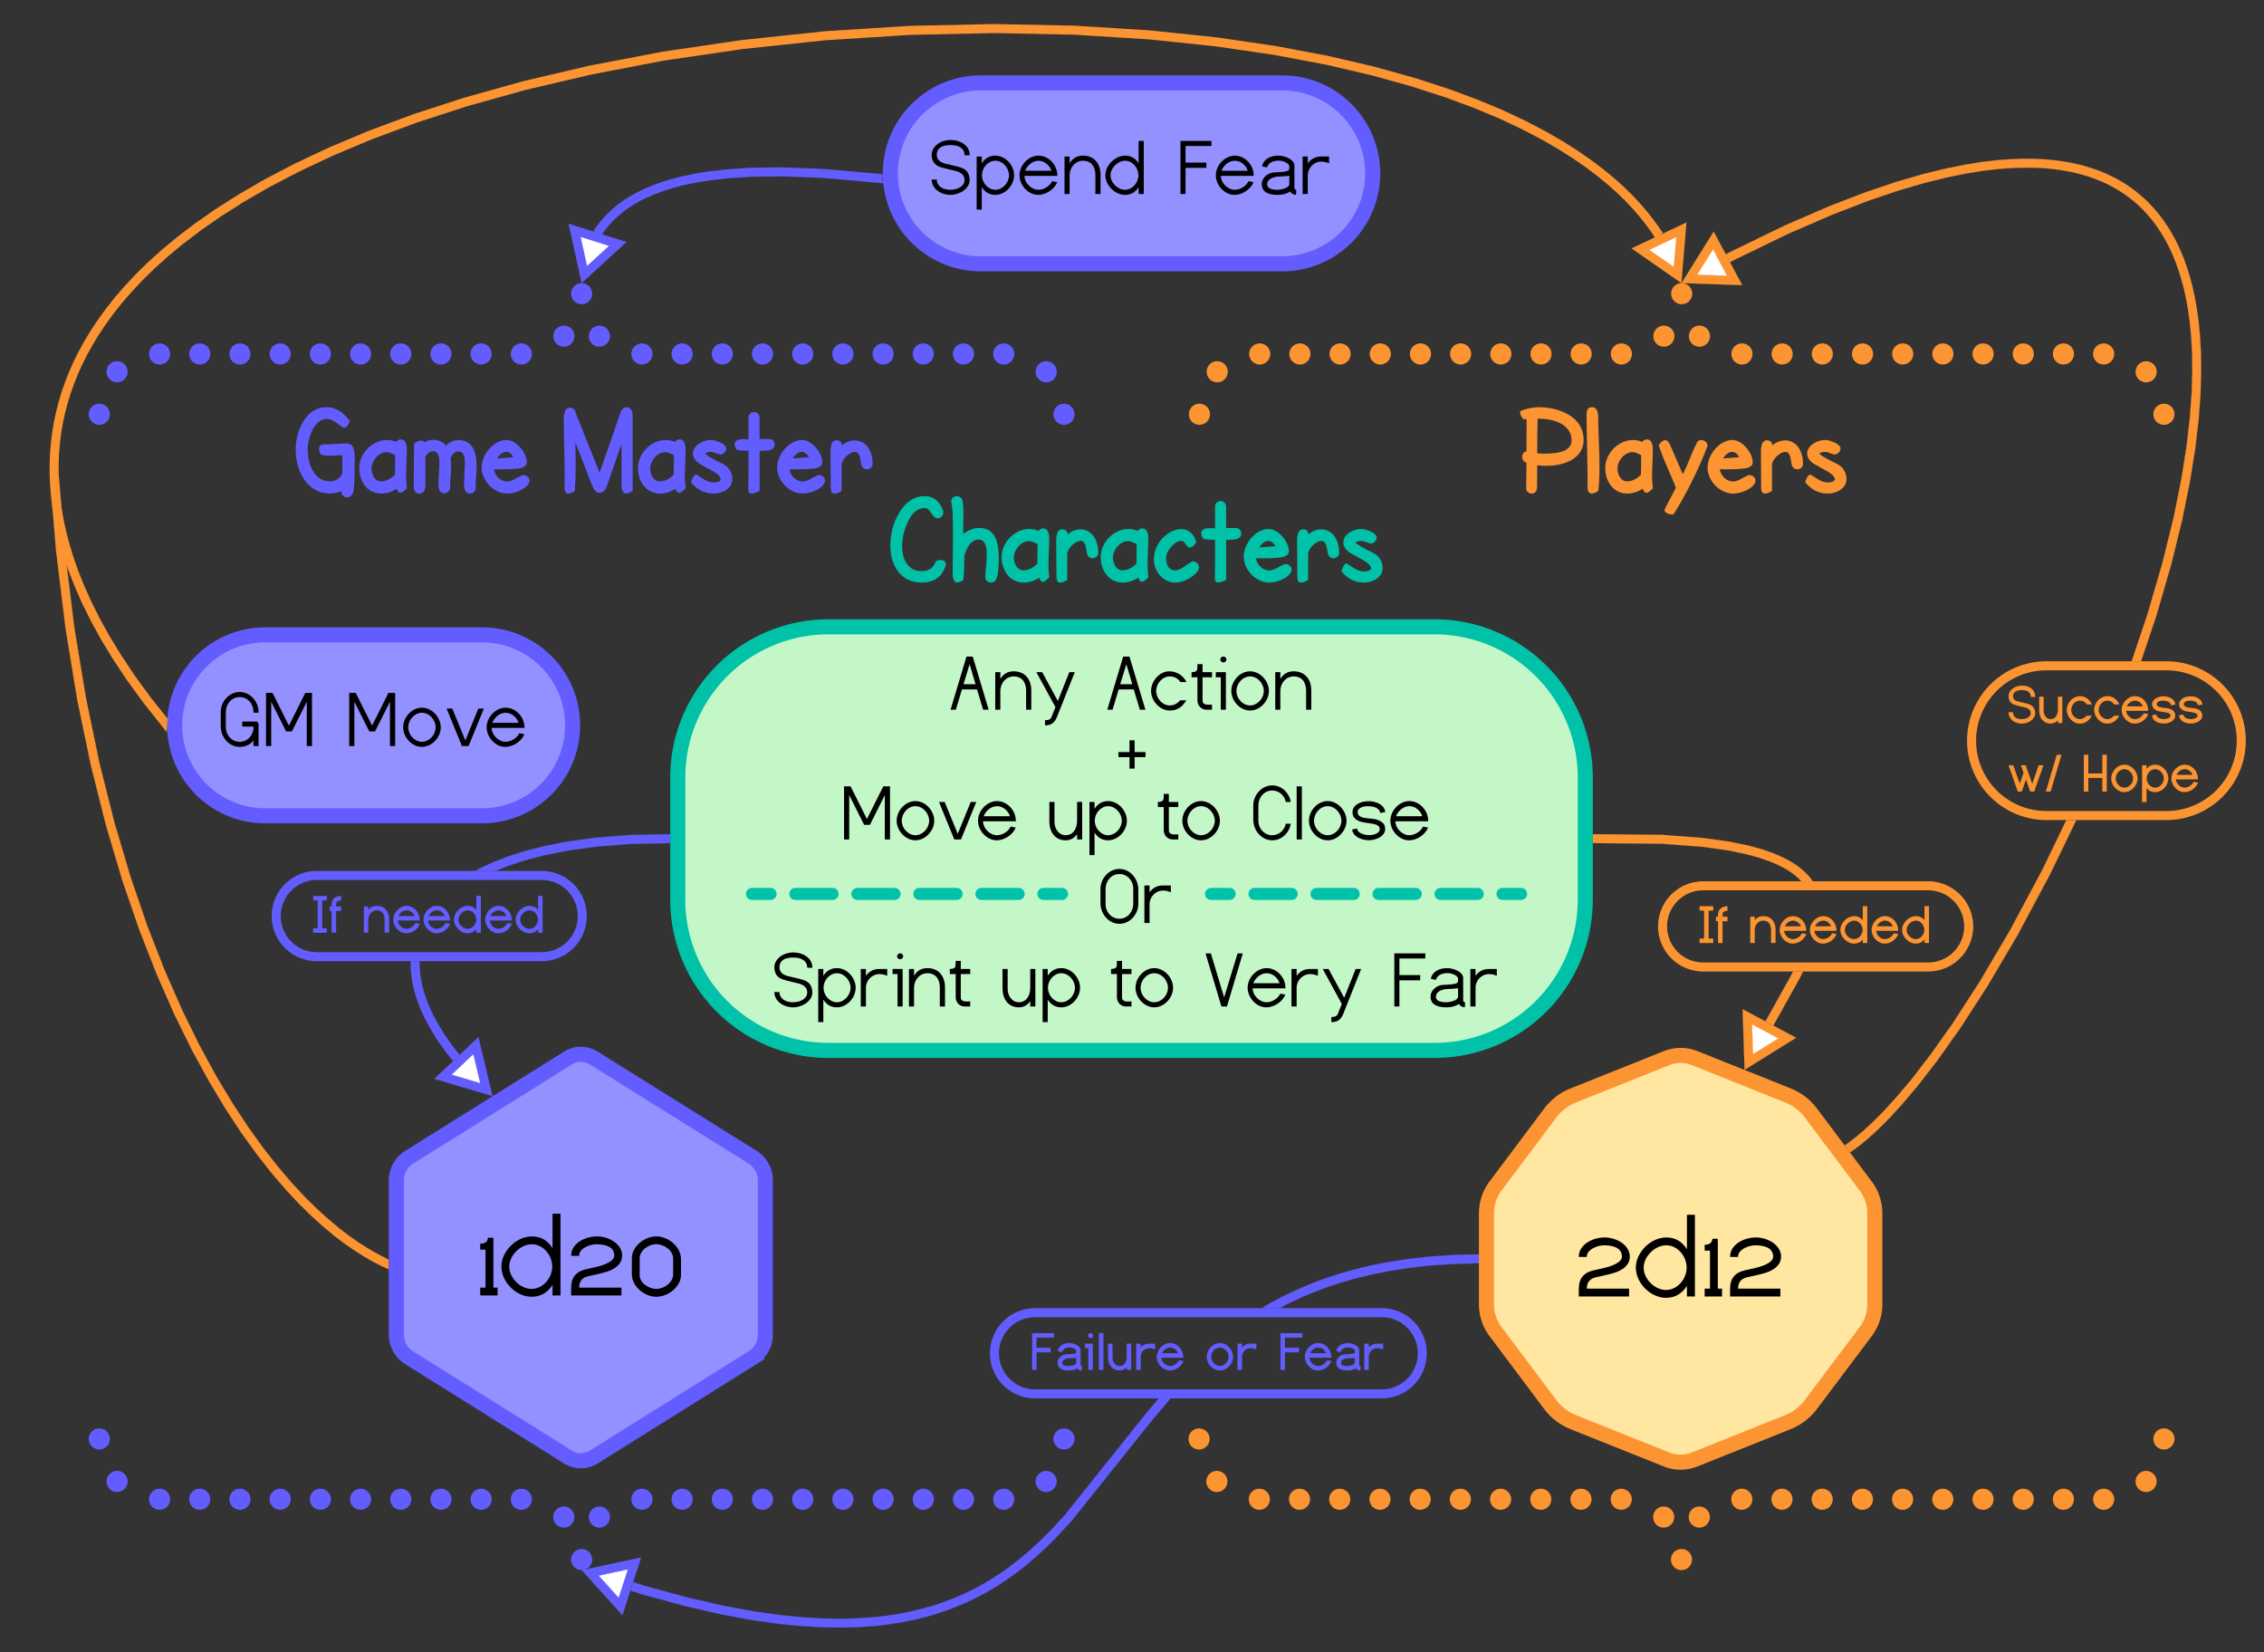 <svg xmlns="http://www.w3.org/2000/svg" xmlns:xlink="http://www.w3.org/1999/xlink" xmlns:lucid="lucid" width="751" height="548"><rect width="100%" height="100%" fill="#333333" stroke="none"/><g transform="translate(-64 -355)" lucid:page-tab-id="q9nzXhnqPFUj"><path d="M96.94 835.77a3.5 3.5 0 0 1-3.5-3.5 3.5 3.5 0 0 1 3.5-3.5 3.5 3.5 0 0 1 3.5 3.5 3.5 3.5 0 0 1-3.5 3.5m5.9 14.08a3.5 3.5 0 0 1-3.5-3.5 3.5 3.5 0 0 1 3.5-3.5 3.5 3.5 0 0 1 3.5 3.5 3.5 3.5 0 0 1-3.5 3.5m14.1 5.92a3.5 3.5 0 0 1-3.5-3.5 3.5 3.5 0 0 1 3.5-3.5 3.5 3.5 0 0 1 3.5 3.5 3.5 3.5 0 0 1-3.5 3.5m13.33 0a3.5 3.5 0 0 1-3.5-3.5 3.5 3.5 0 0 1 3.5-3.5 3.5 3.5 0 0 1 3.5 3.5 3.5 3.5 0 0 1-3.5 3.5m13.33 0a3.5 3.5 0 0 1-3.5-3.5 3.5 3.5 0 0 1 3.5-3.5 3.5 3.5 0 0 1 3.5 3.5 3.5 3.5 0 0 1-3.5 3.5m13.34 0a3.5 3.5 0 0 1-3.5-3.5 3.5 3.5 0 0 1 3.5-3.5 3.5 3.5 0 0 1 3.5 3.5 3.5 3.5 0 0 1-3.5 3.5m13.33 0a3.5 3.5 0 0 1-3.5-3.5 3.5 3.5 0 0 1 3.5-3.5 3.5 3.5 0 0 1 3.5 3.5 3.5 3.5 0 0 1-3.5 3.5m13.33 0a3.5 3.5 0 0 1-3.5-3.5 3.5 3.5 0 0 1 3.5-3.5 3.5 3.5 0 0 1 3.5 3.5 3.5 3.5 0 0 1-3.5 3.5m13.34 0a3.5 3.5 0 0 1-3.5-3.5 3.5 3.5 0 0 1 3.5-3.5 3.5 3.5 0 0 1 3.5 3.5 3.5 3.5 0 0 1-3.5 3.5m13.33 0a3.5 3.5 0 0 1-3.5-3.5 3.5 3.5 0 0 1 3.5-3.5 3.5 3.5 0 0 1 3.5 3.5 3.5 3.5 0 0 1-3.5 3.5m13.33 0a3.5 3.5 0 0 1-3.5-3.5 3.5 3.5 0 0 1 3.5-3.5 3.5 3.5 0 0 1 3.5 3.5 3.5 3.5 0 0 1-3.5 3.5m13.34 0a3.5 3.5 0 0 1-3.5-3.5 3.5 3.5 0 0 1 3.5-3.5 3.5 3.5 0 0 1 3.5 3.5 3.5 3.5 0 0 1-3.5 3.5m14.08 5.9a3.5 3.5 0 0 1-3.5-3.5 3.5 3.5 0 0 1 3.5-3.5 3.5 3.5 0 0 1 3.5 3.5 3.5 3.5 0 0 1-3.5 3.5m5.92 14.1a3.5 3.5 0 0 1-3.5-3.5 3.5 3.5 0 0 1 3.5-3.5 3.5 3.5 0 0 1 3.5 3.5 3.5 3.5 0 0 1-3.5 3.5m5.9-14.1a3.5 3.5 0 0 1-3.5-3.5 3.5 3.5 0 0 1 3.5-3.5 3.5 3.5 0 0 1 3.5 3.5 3.5 3.5 0 0 1-3.5 3.5m14.1-5.9a3.5 3.5 0 0 1-3.5-3.5 3.5 3.5 0 0 1 3.5-3.5 3.5 3.5 0 0 1 3.5 3.5 3.5 3.5 0 0 1-3.5 3.5m13.33 0a3.5 3.5 0 0 1-3.5-3.5 3.5 3.5 0 0 1 3.5-3.5 3.5 3.5 0 0 1 3.5 3.5 3.5 3.5 0 0 1-3.5 3.5m13.33 0a3.5 3.5 0 0 1-3.5-3.5 3.5 3.5 0 0 1 3.5-3.5 3.5 3.5 0 0 1 3.5 3.5 3.5 3.5 0 0 1-3.5 3.5m13.34 0a3.5 3.5 0 0 1-3.5-3.5 3.5 3.5 0 0 1 3.5-3.5 3.5 3.5 0 0 1 3.5 3.5 3.5 3.5 0 0 1-3.5 3.5m13.33 0a3.5 3.5 0 0 1-3.5-3.5 3.5 3.5 0 0 1 3.5-3.5 3.5 3.5 0 0 1 3.5 3.5 3.5 3.5 0 0 1-3.5 3.5m13.33 0a3.5 3.5 0 0 1-3.5-3.5 3.5 3.5 0 0 1 3.5-3.5 3.5 3.5 0 0 1 3.5 3.5 3.5 3.5 0 0 1-3.5 3.5m13.34 0a3.5 3.5 0 0 1-3.5-3.5 3.5 3.5 0 0 1 3.5-3.5 3.5 3.5 0 0 1 3.5 3.5 3.5 3.5 0 0 1-3.5 3.5m13.33 0a3.5 3.5 0 0 1-3.5-3.5 3.5 3.5 0 0 1 3.5-3.5 3.5 3.5 0 0 1 3.5 3.5 3.5 3.5 0 0 1-3.5 3.5m13.33 0a3.5 3.5 0 0 1-3.5-3.5 3.5 3.5 0 0 1 3.5-3.5 3.5 3.5 0 0 1 3.5 3.5 3.5 3.5 0 0 1-3.5 3.5m13.34 0a3.5 3.5 0 0 1-3.5-3.5 3.5 3.5 0 0 1 3.5-3.5 3.5 3.5 0 0 1 3.5 3.5 3.5 3.5 0 0 1-3.5 3.5m14.08-5.9a3.5 3.5 0 0 1-3.5-3.5 3.5 3.5 0 0 1 3.5-3.5 3.5 3.5 0 0 1 3.5 3.5 3.5 3.5 0 0 1-3.5 3.5m5.92-14.1a3.5 3.5 0 0 1-3.5-3.5 3.5 3.5 0 0 1 3.5-3.5 3.5 3.5 0 0 1 3.5 3.5 3.5 3.5 0 0 1-3.5 3.5m0 0a3.5 3.5 0 0 1-3.5-3.5 3.5 3.5 0 0 1 3.5-3.5 3.5 3.5 0 0 1 3.5 3.5 3.5 3.5 0 0 1-3.5 3.5m0-339.87a3.5 3.5 0 0 1-3.5-3.5 3.5 3.5 0 0 1 3.5-3.5 3.5 3.5 0 0 1 3.5 3.5 3.5 3.5 0 0 1-3.5 3.5m-5.9-14.08a3.5 3.5 0 0 1-3.5-3.5 3.5 3.5 0 0 1 3.5-3.5 3.5 3.5 0 0 1 3.5 3.5 3.5 3.5 0 0 1-3.5 3.5m-14.1-5.92a3.5 3.5 0 0 1-3.5-3.5 3.5 3.5 0 0 1 3.5-3.5 3.5 3.5 0 0 1 3.5 3.5 3.5 3.5 0 0 1-3.5 3.5m-13.34 0a3.5 3.5 0 0 1-3.5-3.5 3.5 3.5 0 0 1 3.5-3.5 3.5 3.5 0 0 1 3.5 3.5 3.5 3.5 0 0 1-3.5 3.5m-13.33 0a3.5 3.5 0 0 1-3.5-3.5 3.5 3.5 0 0 1 3.5-3.5 3.5 3.5 0 0 1 3.5 3.5 3.5 3.5 0 0 1-3.5 3.5m-13.33 0a3.5 3.5 0 0 1-3.5-3.5 3.5 3.5 0 0 1 3.5-3.5 3.5 3.5 0 0 1 3.5 3.5 3.5 3.5 0 0 1-3.5 3.5m-13.34 0a3.5 3.5 0 0 1-3.5-3.5 3.5 3.5 0 0 1 3.5-3.5 3.5 3.5 0 0 1 3.5 3.5 3.5 3.5 0 0 1-3.5 3.5m-13.33 0a3.5 3.5 0 0 1-3.5-3.5 3.5 3.5 0 0 1 3.5-3.5 3.5 3.5 0 0 1 3.5 3.5 3.5 3.5 0 0 1-3.5 3.5m-13.33 0a3.5 3.5 0 0 1-3.5-3.5 3.5 3.5 0 0 1 3.5-3.5 3.5 3.5 0 0 1 3.5 3.5 3.5 3.5 0 0 1-3.5 3.5m-13.34 0a3.5 3.5 0 0 1-3.5-3.5 3.5 3.5 0 0 1 3.5-3.5 3.5 3.5 0 0 1 3.5 3.5 3.5 3.5 0 0 1-3.5 3.5m-13.33 0a3.5 3.5 0 0 1-3.5-3.5 3.5 3.5 0 0 1 3.5-3.5 3.5 3.5 0 0 1 3.5 3.5 3.5 3.5 0 0 1-3.5 3.5m-13.33 0a3.5 3.5 0 0 1-3.5-3.5 3.5 3.5 0 0 1 3.5-3.5 3.5 3.5 0 0 1 3.5 3.5 3.5 3.5 0 0 1-3.5 3.5m-14.1-5.9a3.5 3.5 0 0 1-3.5-3.5 3.5 3.5 0 0 1 3.5-3.5 3.5 3.5 0 0 1 3.5 3.5 3.5 3.5 0 0 1-3.5 3.5m-5.9-14.1a3.5 3.5 0 0 1-3.5-3.5 3.5 3.5 0 0 1 3.5-3.5 3.5 3.5 0 0 1 3.5 3.5 3.5 3.5 0 0 1-3.5 3.5m-5.9 14.1a3.5 3.5 0 0 1-3.5-3.5 3.5 3.5 0 0 1 3.5-3.5 3.5 3.5 0 0 1 3.5 3.5 3.5 3.5 0 0 1-3.5 3.5m-14.1 5.9a3.5 3.5 0 0 1-3.5-3.5 3.5 3.5 0 0 1 3.5-3.5 3.5 3.5 0 0 1 3.5 3.5 3.5 3.5 0 0 1-3.5 3.5m-13.34 0a3.5 3.5 0 0 1-3.5-3.5 3.5 3.5 0 0 1 3.5-3.5 3.5 3.5 0 0 1 3.5 3.5 3.5 3.5 0 0 1-3.5 3.5m-13.33 0a3.5 3.5 0 0 1-3.5-3.5 3.5 3.5 0 0 1 3.5-3.5 3.5 3.5 0 0 1 3.5 3.5 3.5 3.5 0 0 1-3.5 3.5m-13.33 0a3.5 3.5 0 0 1-3.5-3.5 3.5 3.5 0 0 1 3.5-3.5 3.5 3.5 0 0 1 3.5 3.5 3.5 3.5 0 0 1-3.5 3.5m-13.34 0a3.5 3.5 0 0 1-3.5-3.5 3.5 3.5 0 0 1 3.5-3.5 3.5 3.5 0 0 1 3.5 3.5 3.5 3.5 0 0 1-3.5 3.5m-13.33 0a3.5 3.5 0 0 1-3.5-3.5 3.5 3.5 0 0 1 3.5-3.5 3.5 3.5 0 0 1 3.5 3.5 3.5 3.5 0 0 1-3.5 3.5m-13.33 0a3.5 3.5 0 0 1-3.5-3.5 3.5 3.5 0 0 1 3.5-3.5 3.5 3.5 0 0 1 3.5 3.5 3.5 3.5 0 0 1-3.5 3.5m-13.34 0a3.5 3.5 0 0 1-3.5-3.5 3.5 3.5 0 0 1 3.5-3.5 3.5 3.5 0 0 1 3.5 3.5 3.5 3.5 0 0 1-3.5 3.5m-13.33 0a3.5 3.5 0 0 1-3.5-3.5 3.5 3.5 0 0 1 3.5-3.5 3.5 3.5 0 0 1 3.5 3.5 3.5 3.5 0 0 1-3.5 3.5m-13.33 0a3.5 3.5 0 0 1-3.5-3.5 3.5 3.5 0 0 1 3.5-3.5 3.5 3.5 0 0 1 3.5 3.5 3.5 3.5 0 0 1-3.5 3.5m-14.1 5.9a3.5 3.5 0 0 1-3.5-3.5 3.5 3.5 0 0 1 3.5-3.5 3.5 3.5 0 0 1 3.5 3.5 3.5 3.5 0 0 1-3.5 3.5m-5.9 14.1a3.5 3.5 0 0 1-3.5-3.5 3.5 3.5 0 0 1 3.5-3.5 3.5 3.5 0 0 1 3.5 3.5 3.5 3.5 0 0 1-3.5 3.5" fill="#635dff"/><path d="M461.75 835.77a3.5 3.5 0 0 1-3.5-3.5 3.5 3.5 0 0 1 3.5-3.5 3.5 3.5 0 0 1 3.5 3.5 3.5 3.5 0 0 1-3.5 3.5m5.9 14.1a3.5 3.5 0 0 1-3.5-3.5 3.5 3.5 0 0 1 3.5-3.5 3.5 3.5 0 0 1 3.5 3.5 3.5 3.5 0 0 1-3.5 3.5m14.1 5.9a3.5 3.5 0 0 1-3.5-3.5 3.5 3.5 0 0 1 3.5-3.5 3.5 3.5 0 0 1 3.5 3.5 3.5 3.5 0 0 1-3.5 3.5m13.33 0a3.5 3.5 0 0 1-3.5-3.5 3.5 3.5 0 0 1 3.5-3.5 3.5 3.5 0 0 1 3.5 3.5 3.5 3.5 0 0 1-3.5 3.5m13.33 0a3.5 3.5 0 0 1-3.5-3.5 3.5 3.5 0 0 1 3.5-3.5 3.5 3.5 0 0 1 3.5 3.5 3.5 3.5 0 0 1-3.5 3.5m13.35 0a3.5 3.5 0 0 1-3.5-3.5 3.5 3.5 0 0 1 3.5-3.5 3.5 3.5 0 0 1 3.5 3.5 3.5 3.5 0 0 1-3.5 3.5m13.33 0a3.5 3.5 0 0 1-3.5-3.5 3.5 3.5 0 0 1 3.5-3.5 3.5 3.5 0 0 1 3.5 3.5 3.5 3.5 0 0 1-3.5 3.5m13.33 0a3.5 3.5 0 0 1-3.5-3.5 3.5 3.5 0 0 1 3.5-3.5 3.5 3.5 0 0 1 3.5 3.5 3.5 3.5 0 0 1-3.5 3.5m13.35 0a3.5 3.5 0 0 1-3.5-3.5 3.5 3.5 0 0 1 3.5-3.5 3.5 3.5 0 0 1 3.5 3.5 3.5 3.5 0 0 1-3.5 3.5m13.33 0a3.5 3.5 0 0 1-3.5-3.5 3.5 3.5 0 0 1 3.5-3.5 3.5 3.5 0 0 1 3.5 3.5 3.5 3.5 0 0 1-3.5 3.5m13.33 0a3.5 3.5 0 0 1-3.5-3.5 3.5 3.5 0 0 1 3.5-3.5 3.5 3.5 0 0 1 3.5 3.5 3.5 3.5 0 0 1-3.5 3.5m13.35 0a3.5 3.5 0 0 1-3.5-3.5 3.5 3.5 0 0 1 3.5-3.5 3.5 3.5 0 0 1 3.5 3.5 3.5 3.5 0 0 1-3.5 3.5m14.08 5.9a3.5 3.5 0 0 1-3.5-3.5 3.5 3.5 0 0 1 3.5-3.5 3.5 3.5 0 0 1 3.5 3.5 3.5 3.5 0 0 1-3.5 3.5m5.92 14.1a3.5 3.5 0 0 1-3.5-3.5 3.5 3.5 0 0 1 3.5-3.5 3.5 3.5 0 0 1 3.5 3.5 3.5 3.5 0 0 1-3.5 3.5m5.9-14.1a3.5 3.5 0 0 1-3.5-3.5 3.5 3.5 0 0 1 3.5-3.5 3.5 3.5 0 0 1 3.5 3.5 3.5 3.5 0 0 1-3.5 3.5m14.1-5.9a3.5 3.5 0 0 1-3.5-3.5 3.5 3.5 0 0 1 3.5-3.5 3.5 3.5 0 0 1 3.5 3.5 3.5 3.5 0 0 1-3.5 3.5m13.33 0a3.5 3.5 0 0 1-3.5-3.5 3.5 3.5 0 0 1 3.5-3.5 3.5 3.5 0 0 1 3.5 3.5 3.5 3.5 0 0 1-3.5 3.5m13.33 0a3.5 3.5 0 0 1-3.5-3.5 3.5 3.5 0 0 1 3.5-3.5 3.5 3.5 0 0 1 3.5 3.5 3.5 3.5 0 0 1-3.5 3.5m13.35 0a3.5 3.5 0 0 1-3.5-3.5 3.5 3.5 0 0 1 3.5-3.5 3.5 3.5 0 0 1 3.5 3.5 3.5 3.5 0 0 1-3.5 3.5m13.33 0a3.5 3.5 0 0 1-3.5-3.5 3.5 3.5 0 0 1 3.5-3.5 3.5 3.5 0 0 1 3.5 3.5 3.5 3.5 0 0 1-3.5 3.5m13.33 0a3.5 3.5 0 0 1-3.5-3.5 3.5 3.5 0 0 1 3.5-3.5 3.5 3.5 0 0 1 3.5 3.5 3.5 3.5 0 0 1-3.5 3.5m13.35 0a3.5 3.5 0 0 1-3.5-3.5 3.5 3.5 0 0 1 3.5-3.5 3.5 3.5 0 0 1 3.5 3.5 3.5 3.5 0 0 1-3.5 3.5m13.33 0a3.5 3.5 0 0 1-3.5-3.5 3.5 3.5 0 0 1 3.5-3.5 3.5 3.5 0 0 1 3.5 3.5 3.5 3.5 0 0 1-3.5 3.5m13.33 0a3.5 3.5 0 0 1-3.5-3.5 3.5 3.5 0 0 1 3.5-3.5 3.5 3.5 0 0 1 3.5 3.5 3.5 3.5 0 0 1-3.5 3.5m13.35 0a3.5 3.5 0 0 1-3.5-3.5 3.5 3.5 0 0 1 3.5-3.5 3.5 3.5 0 0 1 3.5 3.5 3.5 3.5 0 0 1-3.5 3.5m14.08-5.9a3.5 3.5 0 0 1-3.5-3.5 3.5 3.5 0 0 1 3.5-3.5 3.5 3.5 0 0 1 3.5 3.5 3.5 3.5 0 0 1-3.5 3.5m5.92-14.1a3.5 3.5 0 0 1-3.5-3.5 3.5 3.5 0 0 1 3.5-3.5 3.5 3.5 0 0 1 3.5 3.5 3.5 3.5 0 0 1-3.5 3.5m0 0a3.5 3.5 0 0 1-3.5-3.5 3.5 3.5 0 0 1 3.5-3.5 3.5 3.5 0 0 1 3.5 3.5 3.5 3.5 0 0 1-3.5 3.5m0-339.87a3.5 3.5 0 0 1-3.5-3.5 3.5 3.5 0 0 1 3.5-3.5 3.5 3.5 0 0 1 3.5 3.5 3.5 3.5 0 0 1-3.5 3.5m-5.9-14.08a3.5 3.5 0 0 1-3.5-3.5 3.5 3.5 0 0 1 3.5-3.5 3.5 3.5 0 0 1 3.5 3.5 3.5 3.5 0 0 1-3.5 3.5m-14.1-5.92a3.5 3.5 0 0 1-3.5-3.5 3.5 3.5 0 0 1 3.5-3.5 3.5 3.5 0 0 1 3.5 3.5 3.5 3.5 0 0 1-3.5 3.5m-13.34 0a3.5 3.5 0 0 1-3.5-3.5 3.5 3.5 0 0 1 3.5-3.5 3.5 3.5 0 0 1 3.5 3.5 3.5 3.5 0 0 1-3.5 3.5m-13.32 0a3.5 3.5 0 0 1-3.5-3.5 3.5 3.5 0 0 1 3.5-3.5 3.5 3.5 0 0 1 3.5 3.5 3.5 3.5 0 0 1-3.5 3.5m-13.33 0a3.5 3.5 0 0 1-3.5-3.5 3.5 3.5 0 0 1 3.5-3.5 3.5 3.5 0 0 1 3.5 3.5 3.5 3.5 0 0 1-3.5 3.5m-13.34 0a3.5 3.5 0 0 1-3.5-3.5 3.5 3.5 0 0 1 3.5-3.5 3.5 3.5 0 0 1 3.5 3.5 3.5 3.5 0 0 1-3.5 3.5m-13.32 0a3.5 3.5 0 0 1-3.5-3.5 3.5 3.5 0 0 1 3.5-3.5 3.5 3.5 0 0 1 3.5 3.5 3.5 3.5 0 0 1-3.5 3.5m-13.33 0a3.5 3.5 0 0 1-3.5-3.5 3.5 3.5 0 0 1 3.5-3.5 3.5 3.5 0 0 1 3.5 3.5 3.5 3.5 0 0 1-3.5 3.5m-13.34 0a3.5 3.5 0 0 1-3.5-3.5 3.5 3.5 0 0 1 3.5-3.5 3.5 3.5 0 0 1 3.5 3.5 3.5 3.5 0 0 1-3.5 3.5m-13.32 0a3.5 3.5 0 0 1-3.5-3.5 3.5 3.5 0 0 1 3.5-3.5 3.5 3.5 0 0 1 3.5 3.5 3.5 3.5 0 0 1-3.5 3.5m-13.33 0a3.5 3.5 0 0 1-3.5-3.5 3.5 3.5 0 0 1 3.5-3.5 3.5 3.5 0 0 1 3.5 3.5 3.5 3.5 0 0 1-3.5 3.5m-14.1-5.9a3.5 3.5 0 0 1-3.5-3.5 3.5 3.5 0 0 1 3.5-3.5 3.5 3.5 0 0 1 3.5 3.5 3.5 3.5 0 0 1-3.5 3.5m-5.9-14.1a3.5 3.5 0 0 1-3.5-3.5 3.5 3.5 0 0 1 3.5-3.5 3.5 3.5 0 0 1 3.5 3.5 3.5 3.5 0 0 1-3.5 3.5m-5.9 14.1a3.5 3.5 0 0 1-3.5-3.5 3.5 3.5 0 0 1 3.5-3.5 3.5 3.5 0 0 1 3.5 3.5 3.5 3.5 0 0 1-3.5 3.5m-14.1 5.9a3.5 3.5 0 0 1-3.5-3.5 3.5 3.5 0 0 1 3.5-3.5 3.5 3.5 0 0 1 3.5 3.5 3.5 3.5 0 0 1-3.5 3.5m-13.34 0a3.5 3.5 0 0 1-3.5-3.5 3.5 3.5 0 0 1 3.5-3.5 3.5 3.5 0 0 1 3.5 3.5 3.5 3.5 0 0 1-3.5 3.5m-13.32 0a3.5 3.5 0 0 1-3.5-3.5 3.5 3.5 0 0 1 3.5-3.5 3.5 3.5 0 0 1 3.5 3.5 3.5 3.5 0 0 1-3.5 3.5m-13.33 0a3.5 3.5 0 0 1-3.5-3.5 3.5 3.5 0 0 1 3.5-3.5 3.5 3.5 0 0 1 3.5 3.5 3.5 3.5 0 0 1-3.5 3.5m-13.34 0a3.5 3.5 0 0 1-3.5-3.5 3.5 3.5 0 0 1 3.5-3.5 3.5 3.5 0 0 1 3.5 3.5 3.5 3.5 0 0 1-3.5 3.5m-13.32 0a3.5 3.5 0 0 1-3.5-3.5 3.5 3.5 0 0 1 3.5-3.5 3.5 3.5 0 0 1 3.5 3.5 3.5 3.5 0 0 1-3.5 3.5m-13.33 0a3.5 3.5 0 0 1-3.5-3.5 3.5 3.5 0 0 1 3.5-3.5 3.5 3.5 0 0 1 3.5 3.5 3.5 3.5 0 0 1-3.5 3.5m-13.34 0a3.5 3.5 0 0 1-3.5-3.5 3.5 3.5 0 0 1 3.5-3.5 3.5 3.5 0 0 1 3.5 3.5 3.5 3.5 0 0 1-3.5 3.5m-13.32 0a3.5 3.5 0 0 1-3.5-3.5 3.5 3.5 0 0 1 3.5-3.5 3.5 3.5 0 0 1 3.5 3.5 3.5 3.5 0 0 1-3.5 3.5m-13.33 0a3.5 3.5 0 0 1-3.5-3.5 3.5 3.5 0 0 1 3.5-3.5 3.5 3.5 0 0 1 3.5 3.5 3.5 3.5 0 0 1-3.5 3.5m-14.1 5.9a3.5 3.5 0 0 1-3.5-3.5 3.5 3.5 0 0 1 3.5-3.5 3.5 3.5 0 0 1 3.5 3.5 3.5 3.5 0 0 1-3.5 3.5m-5.9 14.1a3.5 3.5 0 0 1-3.5-3.5 3.5 3.5 0 0 1 3.5-3.5 3.5 3.5 0 0 1 3.5 3.5 3.5 3.5 0 0 1-3.5 3.5" fill="#fc9432"/><path d="M660.77 679.84l-8.56 15.34-2.56-1.44 8.53-15.28.6-1.23h3.3zm-45.33-47.93l13.7 1.05 8.9 1.26 6.2 1.3 4.53 1.27 3.44 1.22 2.7 1.14 2.2 1.1 1.77 1.05 1.5 1 1.25 1 1.08.96.93.95.82.95.7.94.14.2h-3.76l-.08-.1-.8-.8-.93-.85-1.1-.86-1.34-.92-1.63-.96-2-1-2.52-1.08-3.27-1.15-4.35-1.22-6-1.26-8.72-1.24-13.48-1.02-21.47-.2.03-2.96z" stroke="#fc9432" stroke-width=".05" fill="#fc9432"/><path d="M593.9 631.7v2.95h-1.54v-2.97z" fill="#fc9432"/><path stroke="#fc9432" stroke-width=".05" fill="#fc9432"/><path d="M656.84 699.3l-12.74 7.93-.5-15z" fill="#fff"/><path d="M659.8 699.2l-17.1 10.63-.65-20.1zm-14.3 5.43l8.4-5.22-8.73-4.66z" stroke="#fc9432" stroke-width=".05" fill="#fc9432"/><path d="M615.5 662.26A13.47 13.47 0 0 1 629 648.8h74.57a13.47 13.47 0 0 1 13.47 13.46 13.47 13.47 0 0 1-13.47 13.47H629a13.47 13.47 0 0 1-13.5-13.47z" stroke="#fc9432" stroke-width="3" fill-opacity="0"/><use xlink:href="#a" transform="matrix(1,0,0,1,627.515,652.792) translate(0 14.991)"/><use xlink:href="#b" transform="matrix(1,0,0,1,627.515,652.792) translate(16.589 14.991)"/><path d="M744.1 644.84l-10.8 20.22-10.15 17.2-8.93 13.78-7.58 10.7-6.28 8.12-5.2 6.15-4.28 4.7-3.58 3.58-3 2.77-2.57 2.17-2.2 1.7-.67.5-1.7-2.42.6-.43 2.1-1.64 2.48-2.1 2.9-2.68 3.5-3.5 4.2-4.6 5.12-6.05 6.2-8.03 7.5-10.58 8.88-13.7 10.08-17.1 10.76-20.1 7.97-16.5h3.28zm-5.06-237.15l3.4.17 3.15.3 2.9.4 2.67.47 2.5.56 2.36.63 2.2.7 2.1.73 1.96.8 1.87.87 1.8.9 1.7.97 1.63 1 1.58 1.08 1.52 1.13 1.46 1.2 1.42 1.24 1.38 1.32 1.33 1.4 1.28 1.46 1.27 1.55 1.22 1.66 1.2 1.75 1.16 1.88 1.13 2 1.1 2.16 1.07 2.32 1.02 2.5.98 2.74.94 2.97.87 3.25.8 3.58.7 3.97.62 4.4.46 4.95.3 5.56.06 6.3-.22 7.18-.6 8.25-1.1 9.5-1.76 11.02-2.58 12.82-3.66 14.87-4.98 17.16-5.04 14.97h-3.1l5.32-15.85 4.95-17.03 3.64-14.76 2.56-12.7 1.73-10.9 1.08-9.4.6-8.1.23-7.07-.06-6.18-.3-5.44-.44-4.8-.6-4.3-.68-3.83-.78-3.47-.84-3.13-.9-2.85-.93-2.6-.98-2.4-1-2.22-1.06-2.04-1.07-1.9-1.1-1.77-1.13-1.67-1.15-1.55-1.2-1.46-1.2-1.38-1.25-1.3-1.3-1.23-1.3-1.15-1.38-1.1-1.43-1.06-1.47-1-1.54-.96-1.6-.9-1.67-.86-1.78-.8-1.86-.76-1.96-.7-2.1-.66-2.22-.6-2.4-.53-2.55-.46-2.78-.38-3-.3-3.3-.16-3.62-.03-4 .13-4.44.33-5 .58-5.6.9-6.42 1.3-7.37 1.82-8.56 2.5-10.07 3.4-12 4.63-14.55 6.3-17.9 8.68-1.54.82-1.38-2.6 1.58-.85 18-8.74 14.66-6.35 12.13-4.67 10.2-3.44 8.67-2.53 7.5-1.84 6.52-1.32 5.75-.92 5.1-.6 4.58-.33 4.12-.15z" stroke="#fc9432" stroke-width=".05" fill="#fc9432"/><path d="M678.9 736.38l-1.23.88-1.77-2.36 1.28-.92z" fill="#fc9432"/><path stroke="#fc9432" stroke-width=".05" fill="#fc9432"/><path d="M639.4 448.02l-15-.53 7.95-12.73z" fill="#fff"/><path d="M641.9 449.58l-20.1-.7 10.65-17.05zM627 446.1l9.88.36-4.64-8.74z" stroke="#fc9432" stroke-width=".05" fill="#fc9432"/><path d="M718 600.66a24.84 24.84 0 0 1 24.82-24.83h39.8a24.84 24.84 0 0 1 24.84 24.83 24.84 24.84 0 0 1-24.84 24.84h-39.8A24.84 24.84 0 0 1 718 600.66z" stroke="#fc9432" stroke-width="3" fill-opacity="0"/><use xlink:href="#c" transform="matrix(1,0,0,1,729.987,579.826) translate(0 14.991)"/><use xlink:href="#d" transform="matrix(1,0,0,1,729.987,579.826) translate(0 37.72)"/><use xlink:href="#e" transform="matrix(1,0,0,1,729.987,579.826) translate(24.774 37.72)"/><path d="M288.82 612.9a50 50 0 0 1 50-50h201.04a50 50 0 0 1 50 50v40.5a50 50 0 0 1-50 50H338.82a50 50 0 0 1-50-50z" stroke="#00c2a8" stroke-width="5" fill="#c3f7c8"/><path d="M357.9 570.3a6 6 0 0 1 6-6h150.24a6 6 0 0 1 6 6v23.2a6 6 0 0 1-6 6H363.9a6 6 0 0 1-6-6z" fill="none"/><use xlink:href="#f" transform="matrix(1,0,0,1,357.903,564.311) translate(20.67 26.074)"/><use xlink:href="#g" transform="matrix(1,0,0,1,357.903,564.311) translate(72.658 26.074)"/><path d="M363.28 510.3a6 6 0 0 1 6-6H512.1a6 6 0 0 1 6 6v48a6 6 0 0 1-6 6H369.28a6 6 0 0 1-6-6z" fill="none"/><use xlink:href="#h" transform="matrix(1,0,0,1,363.276,504.311) translate(-4.863 43.232)"/><path d="M203.17 674.54l.06 1.73.16 1.82.28 1.9.42 2.05.6 2.2.8 2.35 1.02 2.55 1.32 2.8 1.68 3.07 2.12 3.4 2.7 3.82 2.2 2.74-2.3 1.85-2.25-2.8-2.8-3.96-2.23-3.56-1.76-3.2-1.4-2.96-1.08-2.72-.85-2.52-.64-2.36-.46-2.2-.3-2.1-.2-2-.05-1.9.02-.73h2.95zm81.68-39.87l-12 .24-11.14.9-9.22 1.27-7.66 1.52-6.37 1.65-5.33 1.73-4.48 1.74-.33.15h-6.74l2-1.05 3.93-1.8 4.63-1.82 5.5-1.78 6.53-1.7 7.83-1.56 9.4-1.3 11.3-.9 12.1-.24z" stroke="#635dff" stroke-width=".05" fill="#635dff"/><path d="M286.32 634.63l-1.5.04-.07-2.95 1.57-.04z" fill="#635dff"/><path stroke="#635dff" stroke-width=".05" fill="#635dff"/><path d="M225.34 716.4l-14.38-4.26 10.9-10.32z" fill="#fff"/><path d="M227.37 718.55l-19.28-5.73L222.7 699zm-13.54-7.1l9.48 2.82-2.3-9.62z" stroke="#635dff" stroke-width=".05" fill="#635dff"/><path d="M155.63 658.84a13.47 13.47 0 0 1 13.47-13.47h74.58a13.47 13.47 0 0 1 13.47 13.47 13.47 13.47 0 0 1-13.47 13.47H169.1a13.47 13.47 0 0 1-13.47-13.46z" stroke="#635dff" stroke-width="3" fill-opacity="0"/><use xlink:href="#i" transform="matrix(1,0,0,1,167.627,649.374) translate(0 14.991)"/><use xlink:href="#j" transform="matrix(1,0,0,1,167.627,649.374) translate(16.589 14.991)"/><path d="M446.66 825.43l-27.25 34.05-4.65 5.03-3.98 3.97-3.63 3.3-3.4 2.86-3.27 2.5-3.2 2.26-3.14 2.02-3.15 1.84-3.18 1.68-3.22 1.54-3.3 1.4-3.4 1.3-3.52 1.17-3.68 1.05-3.87.93-4.1.8-4.37.68-4.7.54-5.1.35-5.56.13-6.14-.1-6.84-.38-7.72-.77-8.8-1.25-10.17-1.88-11.98-2.74-14.37-3.92-3.82-1.22.9-2.8 3.76 1.2 14.24 3.9 11.86 2.7 10.06 1.86 8.68 1.24 7.58.75 6.72.4 6 .08 5.46-.14 4.97-.34 4.58-.5 4.25-.66 3.98-.8 3.75-.9 3.56-1 3.4-1.14 3.28-1.24 3.2-1.36 3.1-1.5 3.06-1.62 3.04-1.78 3.05-1.96 3.1-2.18 3.16-2.44 3.3-2.77 3.53-3.22 3.9-3.87 4.54-4.9 27.2-34 4.03-4.74h3.87zm106.47-51.4l-7.06.2-7.65.5-6.94.78-6.33 1-5.84 1.14-5.4 1.3-5.08 1.45-4.78 1.57-4.53 1.72-4.33 1.84-4.17 2-2.54 1.34h-5.98l3.03-1.77 4.17-2.2 4.3-2.04 4.43-1.9 4.65-1.77 4.9-1.63 5.2-1.48 5.53-1.35 5.96-1.17 6.46-1 7.05-.78 7.78-.53 7.12-.2z" stroke="#635dff" stroke-width=".05" fill="#635dff"/><path d="M554.6 774l-1.5.03-.1-2.95 1.6-.04z" fill="#635dff"/><path stroke="#635dff" stroke-width=".05" fill="#635dff"/><path d="M269.84 887.83L259.8 876.7l14.66-3.14z" fill="#fff"/><path d="M270.46 890.7l-13.48-14.9 19.67-4.22zm-7.86-13.1l6.62 7.35 3.05-9.42z" stroke="#635dff" stroke-width=".05" fill="#635dff"/><path d="M393.88 803.85a13.47 13.47 0 0 1 13.47-13.47h114.97a13.47 13.47 0 0 1 13.47 13.47 13.47 13.47 0 0 1-13.48 13.47H407.34a13.47 13.47 0 0 1-13.46-13.47z" stroke="#635dff" stroke-width="3" fill-opacity="0"/><use xlink:href="#k" transform="matrix(1,0,0,1,405.875,794.383) translate(0 14.991)"/><use xlink:href="#l" transform="matrix(1,0,0,1,405.875,794.383) translate(58.134 14.991)"/><use xlink:href="#m" transform="matrix(1,0,0,1,405.875,794.383) translate(82.405 14.991)"/><path d="M140.27 480.8a6 6 0 0 1 6-6H367.6a6 6 0 0 1 6 6v48a6 6 0 0 1-6 6H146.27a6 6 0 0 1-6-6z" fill="none"/><use xlink:href="#n" transform="matrix(1,0,0,1,140.269,474.796) translate(20.936 43.232)"/><use xlink:href="#o" transform="matrix(1,0,0,1,140.269,474.796) translate(109.334 43.232)"/><path d="M505.08 480.8a6 6 0 0 1 6-6H732.4a6 6 0 0 1 6 6v48a6 6 0 0 1-6 6H511.1a6 6 0 0 1-6-6z" fill="none"/><use xlink:href="#p" transform="matrix(1,0,0,1,505.079,474.796) translate(62.078 43.232)"/><path d="M404.5 592.02a6 6 0 0 1 6-6h57.03a6 6 0 0 1 6 6v23.18a6 6 0 0 1-6 6H410.5a6 6 0 0 1-6-6z" fill="none"/><use xlink:href="#q" transform="matrix(1,0,0,1,404.511,586.023) translate(29.96 26.074)"/><path d="M355.2 414.12l-18.18-1.6-13.52-.52-10.06.12-7.83.5-6.28.7-5.17.86-4.33.93-3.68 1-3.17 1.04-2.77 1.05-2.43 1.06-2.16 1.08-1.93 1.1-1.74 1.1-1.58 1.1-1.44 1.14-1.3 1.14-1.22 1.17-1.1 1.17-1.04 1.2-.96 1.26-.9 1.28-.22.4" stroke="#635dff" stroke-width="3" stroke-linejoin="round" fill="none"/><path d="M356.8 412.8l-.16 2.2h.4l.05.77-2.07-.18.26-2.95z" stroke="#635dff" stroke-width=".05" fill="#635dff"/><path d="M257.84 446.04l-3.23-14.65 14.3 4.52z" stroke="#635dff" stroke-width="3" fill="#fff"/><path d="M121.94 595.58a30 30 0 0 1 30-30h72a30 30 0 0 1 30 30 30 30 0 0 1-30 30h-72a30 30 0 0 1-30-30z" stroke="#635dff" stroke-width="5" fill="#9391ff"/><use xlink:href="#r" transform="matrix(1,0,0,1,126.935,570.582) translate(9.542 31.862)"/><use xlink:href="#s" transform="matrix(1,0,0,1,126.935,570.582) translate(51.964 31.862)"/><path d="M118.5 594.4l-5.64-7.08-5.5-7.54-4.6-6.93-3.9-6.4-3.27-5.96-2.78-5.57-2.33-5.23-1.97-4.93-1.63-4.68-1.35-4.46-1.1-4.26-.87-4.08-.67-3.94-.47-3.8-.3-3.7-.16-3.6v-3.5l.13-3.45.3-3.38.4-3.34.56-3.3.7-3.3.84-3.25.98-3.27 1.14-3.26 1.3-3.3 1.46-3.3 1.66-3.34 1.86-3.38 2.08-3.44 2.32-3.5 2.6-3.58 2.9-3.67 3.25-3.77 3.64-3.88 4.07-4 4.6-4.14 5.17-4.27 5.86-4.45 6.64-4.62 7.55-4.8 8.6-4.98 9.87-5.15 11.3-5.33 12.98-5.45 14.87-5.54 17-5.52 19.35-5.4 21.76-5.1 24.1-4.62L310 369.8l27.6-2.93 28.25-1.8 27.9-.6 26.63.54 24.68 1.54 22.3 2.32 19.78 2.9 17.33 3.28 15.06 3.52 13.04 3.63 11.28 3.64 9.77 3.62 8.5 3.55 7.37 3.48 6.45 3.37 5.66 3.26 5 3.17 4.4 3.06 3.93 2.97 3.48 2.87 3.13 2.8 2.8 2.73 2.5 2.66 2.24 2.6 2.03 2.56 1.83 2.5 1.4 2.1" stroke="#fc9432" stroke-width="3" stroke-linejoin="round" fill="none"/><path d="M119.62 598.08l.02.13-.1-.12zm-.36-.34l-1.95-2.45 2.3-1.83z" stroke="#fc9432" stroke-width=".05" fill="#fc9432"/><path d="M620.47 446.2l-12.32-8.57 13.57-6.4z" stroke="#fc9432" stroke-width="3" fill="#fff"/><path d="M359.34 412.5a30 30 0 0 1 30-30h100a30 30 0 0 1 30 30 30 30 0 0 1-30 30h-100a30 30 0 0 1-30-30z" stroke="#635dff" stroke-width="5" fill="#9391ff"/><use xlink:href="#t" transform="matrix(1,0,0,1,364.34,387.488) translate(8.021 31.862)"/><use xlink:href="#u" transform="matrix(1,0,0,1,364.34,387.488) translate(90.273 31.862)"/><path d="M311.43 617.5a6 6 0 0 1 6-6h246.52a6 6 0 0 1 6 6v68a6 6 0 0 1-6 6H317.43a6 6 0 0 1-6-6z" fill="none"/><use xlink:href="#v" transform="matrix(1,0,0,1,311.428,611.5) translate(31.619 21.925)"/><use xlink:href="#w" transform="matrix(1,0,0,1,311.428,611.5) translate(99.793 21.925)"/><use xlink:href="#x" transform="matrix(1,0,0,1,311.428,611.5) translate(136.317 21.925)"/><use xlink:href="#y" transform="matrix(1,0,0,1,311.428,611.5) translate(167.561 21.925)"/><use xlink:href="#z" transform="matrix(1,0,0,1,311.428,611.5) translate(116.875 49.626)"/><use xlink:href="#A" transform="matrix(1,0,0,1,311.428,611.5) translate(8.749 77.327)"/><use xlink:href="#w" transform="matrix(1,0,0,1,311.428,611.5) translate(84.26 77.327)"/><use xlink:href="#x" transform="matrix(1,0,0,1,311.428,611.5) translate(120.785 77.327)"/><use xlink:href="#B" transform="matrix(1,0,0,1,311.428,611.5) translate(152.028 77.327)"/><use xlink:href="#C" transform="matrix(1,0,0,1,311.428,611.5) translate(214.121 77.327)"/><path d="M313.43 651.5h6.17m8.23 0h12.34m8.23 0h12.34m8.23 0h12.34m8.24 0h12.34m8.23 0h6.18M465.73 651.5h6.17m8.23 0h12.35m8.22 0h12.35m8.23 0h12.34m8.23 0h12.34m8.22 0h6.17" stroke="#00c2a8" stroke-width="4" stroke-linecap="round" fill="none"/><path d="M85.47 537.1l3.14 25.8 3.92 23.7 4.5 21.7 5 19.78 5.33 17.96 5.58 16.24 5.7 14.6 5.74 13.05 5.7 11.62 5.6 10.3 5.46 9.1 5.25 7.97 5.03 6.98 4.8 6.1 4.52 5.3 4.28 4.6 4.03 3.97 3.8 3.44 3.54 2.98 3.34 2.56 3.14 2.2 2.94 1.88 2.76 1.6 2.6 1.38 1.12.53-1.27 2.67-1.2-.56-2.7-1.43-2.86-1.67-3.04-1.95-3.24-2.26-3.43-2.63-3.65-3.06-3.88-3.52-4.12-4.07-4.36-4.7-4.6-5.38-4.87-6.2-5.1-7.08-5.32-8.1-5.5-9.18-5.67-10.4-5.76-11.75-5.8-13.17-5.74-14.7-5.62-16.36-5.37-18.08-5.02-19.9-4.54-21.83-3.9-23.82-3.16-25.9-1.92-23.33 2.94-.25z" stroke="#fc9432" stroke-width=".05" fill="#fc9432"/><path d="M192.98 772.78v3.27l-2.02-.97 1.27-2.66z" fill="#fc9432"/><path stroke="#fc9432" stroke-width=".05" fill="#fc9432"/><path d="M83.57 513.86l-2.94.24-.13-1.53 2.94-.24z" stroke="#fc9432" stroke-width=".05" fill="#fc9432"/><path d="M682.9 796.64a15 15 0 0 0 3-9V757.4a15 15 0 0 0-3-9l-18.16-24.2a17.83 17.83 0 0 0-7.64-5.87l-30.96-12.38a12.5 12.5 0 0 0-9.3 0l-30.95 12.38a17.83 17.83 0 0 0-7.66 5.86l-18.15 24.2a15 15 0 0 0-3 9v30.24a15 15 0 0 0 3 9l18.14 24.2a17.83 17.83 0 0 0 7.65 5.86l30.95 12.38a12.5 12.5 0 0 0 9.3 0l30.95-12.38a17.83 17.83 0 0 0 7.64-5.86z" stroke="#fc9432" stroke-width="5" fill="#ffe6a1"/><g><use xlink:href="#D" transform="matrix(1,0,0,1,557.094,704.091) translate(29.256 80.922)"/></g><path d="M260.92 705.9a8 8 0 0 0-8.48 0l-52.72 32.94a9.02 9.02 0 0 0-4.24 7.65v51.2a9.02 9.02 0 0 0 4.24 7.64l52.72 32.95a8 8 0 0 0 8.48 0l52.72-32.96a9.02 9.02 0 0 0 4.24-7.65v-51.2a9.02 9.02 0 0 0-4.24-7.66z" stroke="#635dff" stroke-width="5" fill="#9391ff"/><g><use xlink:href="#E" transform="matrix(1,0,0,1,195.483,703.241) translate(26.754 81.422)"/></g><defs><path fill="#fc9432" d="M28-165h167v-1028H28v-164h505v164H362v1028h171V0H28v-165" id="F"/><path fill="#fc9432" d="M439-1189c-122 0-183 48-183 143v76h183v165H256V0H89v-805H13v-165h76c-8-144 16-237 103-308 64-53 146-79 247-79v168" id="G"/><g id="a"><use transform="matrix(0.009,0,0,0.009,0,0)" xlink:href="#F"/><use transform="matrix(0.009,0,0,0.009,5.573,0)" xlink:href="#G"/></g><path fill="#fc9432" d="M530-826c-179 0-312 160-312 342V0H53v-970h165v127c78-99 182-148 312-148 289 0 456 203 456 499V0H819v-484c2-203-95-342-289-342" id="H"/><path fill="#fc9432" d="M816-616c-46-109-154-210-294-210-133 0-258 109-301 210h595zM31-484c0-260 230-507 491-507 282 0 495 254 487 541H196c10 148 163 311 326 306 147-5 277-104 326-215l166 28C947-150 753 16 522 21 260 27 31-223 31-484" id="I"/><path fill="#fc9432" d="M860-484c0-175-137-342-310-342-172 0-345 169-345 342s167 340 340 340c172 0 315-166 315-340zm-820 0c0-260 250-507 510-507 131 0 236 50 315 149v-515h167V0H865v-128C782-29 675 21 545 21 285 21 40-224 40-484" id="J"/><g id="b"><use transform="matrix(0.009,0,0,0.009,0,0)" xlink:href="#H"/><use transform="matrix(0.009,0,0,0.009,9.957,0)" xlink:href="#I"/><use transform="matrix(0.009,0,0,0.009,19.983,0)" xlink:href="#I"/><use transform="matrix(0.009,0,0,0.009,30.009,0)" xlink:href="#J"/><use transform="matrix(0.009,0,0,0.009,40.46,0)" xlink:href="#I"/><use transform="matrix(0.009,0,0,0.009,50.486,0)" xlink:href="#J"/></g><path fill="#fc9432" d="M32-990c0-232 243-390 485-390 230 0 384 80 460 242 25 53 37 112 37 177H848c0-169-110-254-331-254-175 0-321 66-320 224 0 68 25 124 82 157 72 43 313 83 425 114 184 50 303 136 310 344 8 234-251 397-495 397C251 21 32-142 31-398h166c5 169 112 254 321 254 161 0 330-78 330-223 0-98-70-169-211-207-131-36-266-59-393-103C99-727 32-841 32-990" id="K"/><path fill="#fc9432" d="M470-144c172 0 264-158 264-340v-486h165V0H734v-96C656-18 568 21 470 21 202 21 46-186 46-463v-507h165v507c-4 167 99 319 259 319" id="L"/><path fill="#fc9432" d="M30-484c0-265 224-507 485-507 196 0 345 102 446 305H770c-63-93-148-140-255-140-177 0-319 167-319 342 0 176 146 340 319 340 93 0 176-43 249-128h193C846-77 699 21 515 21 254 21 30-224 30-484" id="M"/><path fill="#fc9432" d="M68-580C-45-823 215-987 454-987c229 0 422 106 446 301l-161 34c-17-73-62-125-139-149-121-38-274-36-352 29-25 21-38 44-38 71 0 66 59 112 178 131 86 13 176 12 261 32 115 27 244 96 244 266 0 81-40 141-102 191C645 38 359 49 192-49 101-102 48-180 33-282l163-35c5 118 149 172 287 172 93 0 238-46 238-127 0-45-37-74-103-103-48-21-337-53-386-71-61-22-144-92-164-134" id="N"/><g id="c"><use transform="matrix(0.009,0,0,0.009,0,0)" xlink:href="#K"/><use transform="matrix(0.009,0,0,0.009,10.026,0)" xlink:href="#L"/><use transform="matrix(0.009,0,0,0.009,19.314,0)" xlink:href="#M"/><use transform="matrix(0.009,0,0,0.009,28.411,0)" xlink:href="#M"/><use transform="matrix(0.009,0,0,0.009,37.509,0)" xlink:href="#I"/><use transform="matrix(0.009,0,0,0.009,47.535,0)" xlink:href="#N"/><use transform="matrix(0.009,0,0,0.009,56.502,0)" xlink:href="#N"/></g><path fill="#fc9432" d="M371 0L31-970h174l239 678 141-402c-21-61-54-153-98-276h176l241 683 237-683h175C1197-634 1100-340 976 0H829L673-444c-35 99-88 247-157 444H371" id="O"/><path fill="#fc9432" d="M565-1357L165 0H-13l404-1357h174" id="P"/><g id="d"><use transform="matrix(0.009,0,0,0.009,0,0)" xlink:href="#O"/><use transform="matrix(0.009,0,0,0.009,12.752,0)" xlink:href="#P"/></g><path fill="#fc9432" d="M218-1357v689h516v-689h165V0H734v-503H218V0H53v-1357h165" id="Q"/><path fill="#fc9432" d="M838-484c0-173-151-342-322-342-177 0-319 167-319 342 0 176 146 340 319 340 171 0 322-167 322-340zm-807 0c0-265 224-507 485-507 260 0 487 246 487 507 0 260-229 505-487 505C255 21 31-224 31-484" id="R"/><path fill="#fc9432" d="M223-484c0 174 142 340 313 340 169 0 319-168 319-340 0-174-147-342-319-342-173 0-313 166-313 342zm798 0c0 261-225 505-485 505-129 0-235-50-318-149v516H53V-970h165v128c83-99 189-149 318-149 260 0 485 246 485 507" id="S"/><g id="e"><use transform="matrix(0.009,0,0,0.009,0,0)" xlink:href="#Q"/><use transform="matrix(0.009,0,0,0.009,9.288,0)" xlink:href="#R"/><use transform="matrix(0.009,0,0,0.009,19.314,0)" xlink:href="#S"/><use transform="matrix(0.009,0,0,0.009,29.236,0)" xlink:href="#I"/></g><path d="M695-649l-152-510-156 510h308zM888 0L732-517H348L192 0H57l406-1355h160L1029 0H888" id="T"/><path d="M545-849c-196 0-341 171-341 371V0H74v-957h130v174c77-131 190-196 341-196 285 0 449 200 449 493V0H862v-478c2-219-106-371-317-371" id="U"/><path d="M253 269c88 1 142-24 163-75L519-65 33-957h148l400 735 292-735h140L555 194c-58 142-154 210-302 205V269" id="V"/><g id="f"><use transform="matrix(0.013,0,0,0.013,0,0)" xlink:href="#T"/><use transform="matrix(0.013,0,0,0.013,14.6,0)" xlink:href="#U"/><use transform="matrix(0.013,0,0,0.013,28.78,0)" xlink:href="#V"/></g><path d="M51-478c0-256 221-509 478-501 201 6 353 126 426 274H803c-71-96-163-144-274-144-189 0-348 180-348 372 0 191 160 369 348 369 100 0 189-44 266-132h155C852-65 712 22 529 22 275 22 51-223 51-478" id="W"/><path d="M406 0C279 4 176-105 176-232v-595H26v-130c75 0 120-17 137-51 9-17 13-69 13-155h130v206h241v130H306v595c0 70 49 105 146 105 18 0 78-3 95-3V0H406" id="X"/><path d="M240-1205c-40 0-79-36-79-76s39-76 79-76c41 0 78 35 78 76s-37 76-78 76zM47-957h257V0H174v-827H47v-130" id="Y"/><path d="M881-477c0-189-160-372-351-372-189 0-348 181-348 372s160 369 348 369 351-180 351-369zm-829-1c0-256 220-501 478-501 257 0 481 246 481 502S785 22 530 22C276 22 52-223 52-478" id="Z"/><g id="g"><use transform="matrix(0.013,0,0,0.013,0,0)" xlink:href="#T"/><use transform="matrix(0.013,0,0,0.013,14.6,0)" xlink:href="#W"/><use transform="matrix(0.013,0,0,0.013,28.361,0)" xlink:href="#X"/><use transform="matrix(0.013,0,0,0.013,36.131,0)" xlink:href="#Y"/><use transform="matrix(0.013,0,0,0.013,41.209,0)" xlink:href="#Z"/><use transform="matrix(0.013,0,0,0.013,55.491,0)" xlink:href="#U"/></g><path fill="#00c2a8" d="M242-567c0 228 105 412 323 412 121 0 200-56 237-168 65-27 164-31 164 55 0 17-9 46-27 85C873-38 748 34 563 34 230 34 46-235 46-579c0-191 46-368 140-532 110-192 254-288 430-288 141 0 249 78 304 240 22 65-30 128-94 126-35 0-69-28-102-85s-70-85-111-85c-115 0-209 81-282 242-59 131-89 262-89 394" id="aa"/><path fill="#00c2a8" d="M529-872c255 0 326 211 326 503 0 146-10 253-32 320-18 56-52 83-99 83-53 0-95-41-94-94 4-187 101-621-111-619-95 0-163 74-220 216-24 59-14 117-17 192-3 89-6 176-14 261-41 29-77 44-108 44-45 0-71-81-71-130 2-345 13-664 1-1005-5-133-25-201-25-206-1-52 39-92 90-92 54 0 94 31 103 97 19 137 4 374 7 532 83-68 171-102 264-102" id="ab"/><path fill="#00c2a8" d="M836-686c0 187-30 463 2 630-71 75-129 122-171 10-82 53-167 80-256 80C187 34 46-160 46-393c0-281 308-555 614-431 19-27 45-40 76-40 67 0 100 59 100 178zM249-382c0 105 58 213 157 213 80 0 157-36 232-109 3-73 4-181 4-326 1 1-110-58-139-48-132-6-254 139-254 270" id="ac"/><path fill="#00c2a8" d="M468-848c193 0 298 180 298 385 0 53-38 94-92 94-48 0-81-25-95-75-20-75-16-213-105-213-95 0-223 127-223 222v425c-45 29-84 44-116 44-42 0-63-31-63-92 0-166-4-210-4-604 0-125 33-188 99-188 53 0 83 27 91 82 68-53 138-80 210-80" id="ad"/><path fill="#00c2a8" d="M693-317c70-2 127 82 85 150C718-70 552 31 404 34 201 38 40-151 44-358c4-212 146-388 302-458 115-51 232-54 316 28 45 43 73 95 84 157-37 55-72 83-106 83-41 12-94-120-135-109-108-10-258 167-258 275 0 142 52 213 157 213 43 0 97-25 163-74s108-74 126-74" id="ae"/><path fill="#00c2a8" d="M584-872c50 0 94 39 94 90 0 53-31 85-94 98-29 6-81 10-156 10v662c-58 31-101 46-128 46-39 0-59-22-59-65 2-210 3-252 3-645-82 0-147-4-195-12-65-109-48-182 122-181 13-1 61 4 73 4v-364c-1-48 42-89 91-89 47 0 92 41 92 89v359c43-1 96-2 157-2" id="af"/><path fill="#00c2a8" d="M741-273c50-2 102 44 100 94 0 19-8 40-25 63C764-40 600 34 473 34 251 34 46-175 46-396c0-217 200-459 413-459 160 0 336 211 336 369 0 44-28 73-82 92-62 22-312 32-464 24 15 104 106 205 224 203 39 0 88-18 149-53s100-53 119-53zM572-570c-76-133-187-104-270 20 39-1 129-7 270-20" id="ag"/><path fill="#00c2a8" d="M531-614c-33 0-117-43-150-43-49 0-84 9-103 26 45 67 311 167 362 220 54 56 87 121 87 208C727-59 571 34 418 34 267 34 142-29 43-154c7-41 48-130 87-128 2 0 37 22 104 66s127 66 179 66c66 0 107-17 123-50-5-45-48-90-128-136-72-41-147-78-217-121-80-49-116-111-116-174 0-130 162-224 297-224 79 0 256 66 256 140 0 50-47 101-97 101" id="ah"/><g id="h"><use transform="matrix(0.02,0,0,0.02,0,0)" xlink:href="#aa"/><use transform="matrix(0.02,0,0,0.02,19.805,0)" xlink:href="#ab"/><use transform="matrix(0.02,0,0,0.02,36.914,0)" xlink:href="#ac"/><use transform="matrix(0.02,0,0,0.02,54.59,0)" xlink:href="#ad"/><use transform="matrix(0.02,0,0,0.02,69.785,0)" xlink:href="#ac"/><use transform="matrix(0.02,0,0,0.02,87.461,0)" xlink:href="#ae"/><use transform="matrix(0.02,0,0,0.02,103.77,0)" xlink:href="#af"/><use transform="matrix(0.02,0,0,0.02,117.227,0)" xlink:href="#ag"/><use transform="matrix(0.02,0,0,0.02,134.492,0)" xlink:href="#ad"/><use transform="matrix(0.02,0,0,0.02,149.688,0)" xlink:href="#ah"/></g><path fill="#635dff" d="M28-165h167v-1028H28v-164h505v164H362v1028h171V0H28v-165" id="ai"/><path fill="#635dff" d="M439-1189c-122 0-183 48-183 143v76h183v165H256V0H89v-805H13v-165h76c-8-144 16-237 103-308 64-53 146-79 247-79v168" id="aj"/><g id="i"><use transform="matrix(0.009,0,0,0.009,0,0)" xlink:href="#ai"/><use transform="matrix(0.009,0,0,0.009,5.573,0)" xlink:href="#aj"/></g><path fill="#635dff" d="M530-826c-179 0-312 160-312 342V0H53v-970h165v127c78-99 182-148 312-148 289 0 456 203 456 499V0H819v-484c2-203-95-342-289-342" id="ak"/><path fill="#635dff" d="M816-616c-46-109-154-210-294-210-133 0-258 109-301 210h595zM31-484c0-260 230-507 491-507 282 0 495 254 487 541H196c10 148 163 311 326 306 147-5 277-104 326-215l166 28C947-150 753 16 522 21 260 27 31-223 31-484" id="al"/><path fill="#635dff" d="M860-484c0-175-137-342-310-342-172 0-345 169-345 342s167 340 340 340c172 0 315-166 315-340zm-820 0c0-260 250-507 510-507 131 0 236 50 315 149v-515h167V0H865v-128C782-29 675 21 545 21 285 21 40-224 40-484" id="am"/><g id="j"><use transform="matrix(0.009,0,0,0.009,0,0)" xlink:href="#ak"/><use transform="matrix(0.009,0,0,0.009,9.957,0)" xlink:href="#al"/><use transform="matrix(0.009,0,0,0.009,19.983,0)" xlink:href="#al"/><use transform="matrix(0.009,0,0,0.009,30.009,0)" xlink:href="#am"/><use transform="matrix(0.009,0,0,0.009,40.46,0)" xlink:href="#al"/><use transform="matrix(0.009,0,0,0.009,50.486,0)" xlink:href="#am"/></g><path fill="#635dff" d="M861-1357v165H218v374h516v169H218V0H53v-1357h808" id="an"/><path fill="#635dff" d="M484-144c91 0 275-43 275-120v-184c-54 18-283 13-339 27-84 21-172 73-172 157 0 80 79 120 236 120zm27-847c168 0 413 106 413 260v563c0 15 16 23 48 26-4 64-6 118-6 163-81-4-138-29-172-76-80 51-181 76-304 76C213 21 75-75 75-266c0-155 132-276 270-302-15-8 340-16 395-49 13-7 20-20 21-39-1 24-2 8-2-49 0-71-154-124-234-124-152 0-248 58-288 173L79-690c32-191 203-301 432-301" id="ao"/><path fill="#635dff" d="M233-1172c-50 0-96-44-96-94 0-49 46-93 96-93s96 43 96 93c0 52-44 94-96 94zM26-970h289V0H150v-805H26v-165" id="ap"/><path fill="#635dff" d="M125-1357h167V0H125v-1357" id="aq"/><path fill="#635dff" d="M470-144c172 0 264-158 264-340v-486h165V0H734v-96C656-18 568 21 470 21 202 21 46-186 46-463v-507h165v507c-4 167 99 319 259 319" id="ar"/><path fill="#635dff" d="M535-805c-177 0-317 145-317 321V0H51v-970h167v134c85-89 189-134 310-134h218v218c-83-35-153-53-211-53" id="as"/><g id="k"><use transform="matrix(0.009,0,0,0.009,0,0)" xlink:href="#an"/><use transform="matrix(0.009,0,0,0.009,8.273,0)" xlink:href="#ao"/><use transform="matrix(0.009,0,0,0.009,17.786,0)" xlink:href="#ap"/><use transform="matrix(0.009,0,0,0.009,21.519,0)" xlink:href="#aq"/><use transform="matrix(0.009,0,0,0.009,25.269,0)" xlink:href="#ar"/><use transform="matrix(0.009,0,0,0.009,34.557,0)" xlink:href="#as"/><use transform="matrix(0.009,0,0,0.009,41.563,0)" xlink:href="#al"/></g><path fill="#635dff" d="M838-484c0-173-151-342-322-342-177 0-319 167-319 342 0 176 146 340 319 340 171 0 322-167 322-340zm-807 0c0-265 224-507 485-507 260 0 487 246 487 507 0 260-229 505-487 505C255 21 31-224 31-484" id="at"/><g id="l"><use transform="matrix(0.009,0,0,0.009,0,0)" xlink:href="#at"/><use transform="matrix(0.009,0,0,0.009,10.026,0)" xlink:href="#as"/></g><g id="m"><use transform="matrix(0.009,0,0,0.009,0,0)" xlink:href="#an"/><use transform="matrix(0.009,0,0,0.009,8.273,0)" xlink:href="#al"/><use transform="matrix(0.009,0,0,0.009,18.299,0)" xlink:href="#ao"/><use transform="matrix(0.009,0,0,0.009,27.813,0)" xlink:href="#as"/></g><path fill="#635dff" d="M884-797c168-4 137 217 137 391 0 141-3 370-24 421-22 54-53 82-103 82-57 0-96-45-90-104-59 27-125 41-196 41C254 34 44-316 44-691c0-173 41-329 123-466 97-161 226-242 388-242 148 0 278 77 389 232-29 75-63 112-103 112-5 0-41-25-108-75s-123-75-170-75c-202 0-319 288-319 510 0 265 122 526 367 526 98 0 167-45 206-136v-299c-123 3-250 30-356-12-34-64-53-145 25-164 92 0 298-15 398-17" id="au"/><path fill="#635dff" d="M836-686c0 187-30 463 2 630-71 75-129 122-171 10-82 53-167 80-256 80C187 34 46-160 46-393c0-281 308-555 614-431 19-27 45-40 76-40 67 0 100 59 100 178zM249-382c0 105 58 213 157 213 80 0 157-36 232-109 3-73 4-181 4-326 1 1-110-58-139-48-132-6-254 139-254 270" id="av"/><path fill="#635dff" d="M476-126c0-66 16-285 16-352 0-127-35-191-105-191-52 0-95 33-128 99v459c-1 97-34 145-99 145C99 34 68-4 68-80c-3-280 4-405 5-720 48-30 87-45 118-45 23 0 40 10 51 29 122-74 282-47 360 57 61-63 131-94 210-94 198 0 297 146 297 437 0 66-17 290-15 356 2 51-43 94-94 94-66 0-99-52-99-155 0-65 14-288 14-353 0-127-35-190-104-190-57 0-102 36-133 109 23 130-10 351-9 490 1 50-44 94-94 94-66 0-99-52-99-155" id="aw"/><path fill="#635dff" d="M741-273c50-2 102 44 100 94 0 19-8 40-25 63C764-40 600 34 473 34 251 34 46-175 46-396c0-217 200-459 413-459 160 0 336 211 336 369 0 44-28 73-82 92-62 22-312 32-464 24 15 104 106 205 224 203 39 0 88-18 149-53s100-53 119-53zM572-570c-76-133-187-104-270 20 39-1 129-7 270-20" id="ax"/><g id="n"><use transform="matrix(0.02,0,0,0.02,0,0)" xlink:href="#au"/><use transform="matrix(0.02,0,0,0.02,21.035,0)" xlink:href="#av"/><use transform="matrix(0.02,0,0,0.02,38.711,0)" xlink:href="#aw"/><use transform="matrix(0.02,0,0,0.02,61.641,0)" xlink:href="#ax"/></g><path fill="#635dff" d="M174-1391c39 0 103 43 91 85 76 174 253 635 399 995 104-301 211-597 312-901 31-90 52-141 65-153 78-73 172-25 172 114V-12c-105 78-190 68-186-119 4-214 1-435 2-654-44 106-177 513-246 703-26 71-73 104-126 104-48 0-92-54-133-162-42-113-129-337-261-674 7 416 9 459-9 804-41 29-76 44-107 44-75 0-64-100-62-174 5-198-15-855-15-1053 0-132 35-198 104-198" id="ay"/><path fill="#635dff" d="M531-614c-33 0-117-43-150-43-49 0-84 9-103 26 45 67 311 167 362 220 54 56 87 121 87 208C727-59 571 34 418 34 267 34 142-29 43-154c7-41 48-130 87-128 2 0 37 22 104 66s127 66 179 66c66 0 107-17 123-50-5-45-48-90-128-136-72-41-147-78-217-121-80-49-116-111-116-174 0-130 162-224 297-224 79 0 256 66 256 140 0 50-47 101-97 101" id="az"/><path fill="#635dff" d="M584-872c50 0 94 39 94 90 0 53-31 85-94 98-29 6-81 10-156 10v662c-58 31-101 46-128 46-39 0-59-22-59-65 2-210 3-252 3-645-82 0-147-4-195-12-65-109-48-182 122-181 13-1 61 4 73 4v-364c-1-48 42-89 91-89 47 0 92 41 92 89v359c43-1 96-2 157-2" id="aA"/><path fill="#635dff" d="M468-848c193 0 298 180 298 385 0 53-38 94-92 94-48 0-81-25-95-75-20-75-16-213-105-213-95 0-223 127-223 222v425c-45 29-84 44-116 44-42 0-63-31-63-92 0-166-4-210-4-604 0-125 33-188 99-188 53 0 83 27 91 82 68-53 138-80 210-80" id="aB"/><g id="o"><use transform="matrix(0.02,0,0,0.02,0,0)" xlink:href="#ay"/><use transform="matrix(0.02,0,0,0.02,25.098,0)" xlink:href="#av"/><use transform="matrix(0.02,0,0,0.02,42.773,0)" xlink:href="#az"/><use transform="matrix(0.02,0,0,0.02,57.812,0)" xlink:href="#aA"/><use transform="matrix(0.02,0,0,0.02,71.27,0)" xlink:href="#ax"/><use transform="matrix(0.02,0,0,0.02,88.535,0)" xlink:href="#aB"/></g><path fill="#fc9432" d="M53-1311c-12-48 236-88 295-88 197 0 365 41 505 122 170 98 255 239 255 422 0 338-392 467-770 420-1 250-2 343-2 343 0 84-31 126-92 126-48 0-89-38-89-87 0-112 4-348 5-423-47-19-71-52-71-97 0-51 24-83 71-94 1-236 2-415 2-536l-51 5c-39-43-58-81-58-113zm855 463c0-253-274-365-563-359-5 191-7 382-7 572 37 5 81 7 130 7 293 0 440-73 440-220" id="aC"/><path fill="#fc9432" d="M253-1232c0 339 47 894 1 1220C165 56 70 64 75-94c7-254-17-925-15-1193 0-75 31-112 92-112 67 0 101 56 101 167" id="aD"/><path fill="#fc9432" d="M836-686c0 187-30 463 2 630-71 75-129 122-171 10-82 53-167 80-256 80C187 34 46-160 46-393c0-281 308-555 614-431 19-27 45-40 76-40 67 0 100 59 100 178zM249-382c0 105 58 213 157 213 80 0 157-36 232-109 3-73 4-181 4-326 1 1-110-58-139-48-132-6-254 139-254 270" id="aE"/><path fill="#fc9432" d="M683-811c45-89 204-23 170 70C723-388 475 102 295 379c-62 7-148-23-150-70 0-14 63-137 190-370-52-145-206-460-286-707 72-102 138-124 192 0 58 134 146 340 208 481 110-218 131-319 234-524" id="aF"/><path fill="#fc9432" d="M741-273c50-2 102 44 100 94 0 19-8 40-25 63C764-40 600 34 473 34 251 34 46-175 46-396c0-217 200-459 413-459 160 0 336 211 336 369 0 44-28 73-82 92-62 22-312 32-464 24 15 104 106 205 224 203 39 0 88-18 149-53s100-53 119-53zM572-570c-76-133-187-104-270 20 39-1 129-7 270-20" id="aG"/><path fill="#fc9432" d="M468-848c193 0 298 180 298 385 0 53-38 94-92 94-48 0-81-25-95-75-20-75-16-213-105-213-95 0-223 127-223 222v425c-45 29-84 44-116 44-42 0-63-31-63-92 0-166-4-210-4-604 0-125 33-188 99-188 53 0 83 27 91 82 68-53 138-80 210-80" id="aH"/><path fill="#fc9432" d="M531-614c-33 0-117-43-150-43-49 0-84 9-103 26 45 67 311 167 362 220 54 56 87 121 87 208C727-59 571 34 418 34 267 34 142-29 43-154c7-41 48-130 87-128 2 0 37 22 104 66s127 66 179 66c66 0 107-17 123-50-5-45-48-90-128-136-72-41-147-78-217-121-80-49-116-111-116-174 0-130 162-224 297-224 79 0 256 66 256 140 0 50-47 101-97 101" id="aI"/><g id="p"><use transform="matrix(0.02,0,0,0.02,0,0)" xlink:href="#aC"/><use transform="matrix(0.02,0,0,0.02,21.934,0)" xlink:href="#aD"/><use transform="matrix(0.02,0,0,0.02,28.398,0)" xlink:href="#aE"/><use transform="matrix(0.02,0,0,0.02,46.074,0)" xlink:href="#aF"/><use transform="matrix(0.02,0,0,0.02,62.344,0)" xlink:href="#aG"/><use transform="matrix(0.02,0,0,0.02,79.609,0)" xlink:href="#aH"/><use transform="matrix(0.02,0,0,0.02,94.805,0)" xlink:href="#aI"/></g><path d="M41-589h282v-299h131v299h278v130H454v292H323v-292H41v-130" id="aJ"/><use transform="matrix(0.013,0,0,0.013,0,0)" xlink:href="#aJ" id="q"/><path d="M966-625c20-2 56 36 56 56V0H893v-141C803-32 685 22 540 22 268 22 57-229 57-506v-345c-8-277 211-528 483-528s491 251 483 528H893c5-220-139-398-353-398-205 0-353 174-353 382v377c-5 208 148 382 353 382 208 0 359-175 354-388H606c-1-25-2-91 0-129h360" id="aK"/><path d="M204-1131V0H72v-1355h167l417 834 417-834h172V0h-133v-1131L732-373H584" id="aL"/><g id="r"><use transform="matrix(0.013,0,0,0.013,0,0)" xlink:href="#aK"/><use transform="matrix(0.013,0,0,0.013,14.831,0)" xlink:href="#aL"/></g><path d="M178-957l334 813 331-813h142L595 0H424L33-957h145" id="aM"/><path d="M52-478c0-256 228-501 485-501 264 0 489 248 480 516H180c0 180 174 355 357 355 148 0 301-110 347-219l130 23C955-140 749 17 537 22 280 28 52-222 52-478zm815-115c-38-129-172-257-330-256-158 0-295 130-340 256h670" id="aN"/><g id="s"><use transform="matrix(0.013,0,0,0.013,0,0)" xlink:href="#aL"/><use transform="matrix(0.013,0,0,0.013,18.164,0)" xlink:href="#Z"/><use transform="matrix(0.013,0,0,0.013,32.812,0)" xlink:href="#aM"/><use transform="matrix(0.013,0,0,0.013,45.846,0)" xlink:href="#aN"/></g><path d="M892-988c1-180-155-261-350-261-239 0-359 83-359 250 0 109 72 186 218 225 134 36 273 57 404 101 148 49 217 165 217 318 0 218-259 377-488 377C285 22 54-135 53-369h130c6 176 157 261 349 261 178 0 360-88 360-250 0-109-72-188-217-228-134-37-272-59-404-103C123-738 53-851 53-998c0-227 241-381 478-381 258 0 497 146 491 391H892" id="aO"/><path d="M209-478c0 191 154 370 342 370 187 0 348-181 348-370S737-849 551-849c-188 0-342 180-342 371zm820 0c0 258-224 500-478 500-147 0-262-65-347-196v573H74V-957h130v174c85-131 200-196 347-196 256 0 478 244 478 501" id="aP"/><path d="M-2-478c0-256 249-501 505-501 147 0 261 65 343 196v-572h132V0H846v-174C761-43 645 22 498 22 243 22-2-223-2-478zm843 0c0-191-151-371-338-371S128-665 128-478s183 370 370 370c188 0 343-180 343-370" id="aQ"/><g id="t"><use transform="matrix(0.013,0,0,0.013,0,0)" xlink:href="#aO"/><use transform="matrix(0.013,0,0,0.013,14.648,0)" xlink:href="#aP"/><use transform="matrix(0.013,0,0,0.013,29.141,0)" xlink:href="#aN"/><use transform="matrix(0.013,0,0,0.013,43.789,0)" xlink:href="#U"/><use transform="matrix(0.013,0,0,0.013,58.333,0)" xlink:href="#aQ"/></g><path d="M865-1355v130H204v424h531v134H204V0H74v-1355h791" id="aR"/><path d="M497-108c108 0 303-51 303-143v-220c-2 23-338 19-365 38-104 20-200 82-200 182 0 95 87 143 262 143zm28-871c161 0 405 100 405 248v579c0 27 16 41 48 44-1 21-3 64-5 129-72-4-122-33-151-87-82 59-188 88-318 88C233 22 97-70 97-253c0-145 124-253 248-288 70-20 368-9 427-58 17-9 27-25 29-46-1 7-1-13-1-60 0-84-168-147-260-147-166 0-269 58-309 174l-126-27c31-178 203-274 420-274" id="aS"/><path d="M550-827c-191 0-346 159-346 349V0H72v-957h132v174c85-116 198-174 339-174h204v174c-69-29-134-44-197-44" id="aT"/><g id="u"><use transform="matrix(0.013,0,0,0.013,0,0)" xlink:href="#aR"/><use transform="matrix(0.013,0,0,0.013,12.018,0)" xlink:href="#aN"/><use transform="matrix(0.013,0,0,0.013,26.667,0)" xlink:href="#aS"/><use transform="matrix(0.013,0,0,0.013,40.547,0)" xlink:href="#aT"/></g><g id="v"><use transform="matrix(0.013,0,0,0.013,0,0)" xlink:href="#aL"/><use transform="matrix(0.013,0,0,0.013,17.71,0)" xlink:href="#Z"/><use transform="matrix(0.013,0,0,0.013,31.992,0)" xlink:href="#aM"/><use transform="matrix(0.013,0,0,0.013,44.7,0)" xlink:href="#aN"/></g><path d="M483-108c191 0 291-169 291-370v-479h130V0H774v-137C701-31 604 22 483 22 219 22 67-183 67-456v-501h130v501c-4 182 112 348 286 348" id="aU"/><g id="w"><use transform="matrix(0.013,0,0,0.013,0,0)" xlink:href="#aU"/><use transform="matrix(0.013,0,0,0.013,13.203,0)" xlink:href="#aP"/></g><g id="x"><use transform="matrix(0.013,0,0,0.013,0,0)" xlink:href="#X"/><use transform="matrix(0.013,0,0,0.013,7.77,0)" xlink:href="#Z"/></g><path d="M540 22C268 22 57-229 57-506v-345c-8-277 211-528 483-528 249 0 439 198 473 423H885c-28-159-165-293-345-293-205 0-353 174-353 382v377c-5 208 148 382 353 382 180 0 318-134 345-293h128C979-176 789 22 540 22" id="aV"/><path d="M86-1355h132V0H86v-1355" id="aW"/><path d="M898-260C898-89 674 20 489 20 280 20 75-78 57-254l126-27c2 114 176 171 313 171 113 0 265-50 265-150 0-60-40-102-120-127-21-6-104-22-252-42-166-23-242-71-302-158-134-339 365-481 654-327 94 50 148 120 161 213l-126 27c-25-116-134-174-329-174-116 0-251 47-251 149 0 73 54 127 164 147 83 15 168 18 253 29 83 11 158 46 225 101 40 33 60 87 60 162" id="aX"/><g id="y"><use transform="matrix(0.013,0,0,0.013,0,0)" xlink:href="#aV"/><use transform="matrix(0.013,0,0,0.013,14.016,0)" xlink:href="#aW"/><use transform="matrix(0.013,0,0,0.013,18.522,0)" xlink:href="#Z"/><use transform="matrix(0.013,0,0,0.013,32.805,0)" xlink:href="#aX"/><use transform="matrix(0.013,0,0,0.013,45.538,0)" xlink:href="#aN"/></g><path d="M540-1249c-205 0-353 174-353 382v377c-5 208 148 382 353 382s353-174 353-382v-377c5-208-148-382-353-382zm0-130c272 0 483 251 483 528v345c8 277-211 528-483 528S57-229 57-506v-345c-8-277 211-528 483-528" id="aY"/><g id="z"><use transform="matrix(0.013,0,0,0.013,0,0)" xlink:href="#aY"/><use transform="matrix(0.013,0,0,0.013,14.371,0)" xlink:href="#aT"/></g><g id="A"><use transform="matrix(0.013,0,0,0.013,0,0)" xlink:href="#aO"/><use transform="matrix(0.013,0,0,0.013,14.282,0)" xlink:href="#aP"/><use transform="matrix(0.013,0,0,0.013,28.412,0)" xlink:href="#aT"/><use transform="matrix(0.013,0,0,0.013,39.292,0)" xlink:href="#Y"/><use transform="matrix(0.013,0,0,0.013,44.37,0)" xlink:href="#U"/><use transform="matrix(0.013,0,0,0.013,58.551,0)" xlink:href="#X"/></g><path d="M170-1355L508-232l343-1123h134L580 0H439L33-1355h137" id="aZ"/><g id="B"><use transform="matrix(0.013,0,0,0.013,0,0)" xlink:href="#aZ"/><use transform="matrix(0.013,0,0,0.013,13.724,0)" xlink:href="#aN"/><use transform="matrix(0.013,0,0,0.013,28.006,0)" xlink:href="#aT"/><use transform="matrix(0.013,0,0,0.013,38.886,0)" xlink:href="#V"/></g><g id="C"><use transform="matrix(0.013,0,0,0.013,0,0)" xlink:href="#aR"/><use transform="matrix(0.013,0,0,0.013,11.718,0)" xlink:href="#aS"/><use transform="matrix(0.013,0,0,0.013,25.251,0)" xlink:href="#aT"/></g><path d="M494-979c203 0 420 127 420 319 0 109-70 192-210 251-53 22-170 52-351 90-101 22-152 85-152 189h701V0H68v-130c0-167 83-269 250-305 133-28 223-50 271-67 129-45 194-97 194-158 0-133-117-186-288-189-126-2-301 76-294 193H69c-7-196 219-323 425-323" id="ba"/><path d="M53-760v-98c81 0 124-33 128-99h90v827h70V0H53v-130h88v-630H53" id="bb"/><g id="D"><use transform="matrix(0.02,0,0,0.02,0,0)" xlink:href="#ba"/><use transform="matrix(0.02,0,0,0.02,20.312,0)" xlink:href="#aQ"/><use transform="matrix(0.02,0,0,0.02,42.051,0)" xlink:href="#bb"/><use transform="matrix(0.02,0,0,0.02,50.176,0)" xlink:href="#ba"/></g><path d="M466-979c200 0 408 176 408 373v255C884-154 666 22 466 22 264 22 59-152 59-351v-255c-8-199 205-373 407-373zm-1 871c134 0 279-110 279-241v-255c6-134-142-245-279-245-135 0-276 104-276 235v274c-6 127 146 232 276 232" id="bc"/><g id="E"><use transform="matrix(0.02,0,0,0.02,0,0)" xlink:href="#bb"/><use transform="matrix(0.02,0,0,0.02,8.125,0)" xlink:href="#aQ"/><use transform="matrix(0.02,0,0,0.02,29.863,0)" xlink:href="#ba"/><use transform="matrix(0.02,0,0,0.02,50.176,0)" xlink:href="#bc"/></g></defs></g></svg>